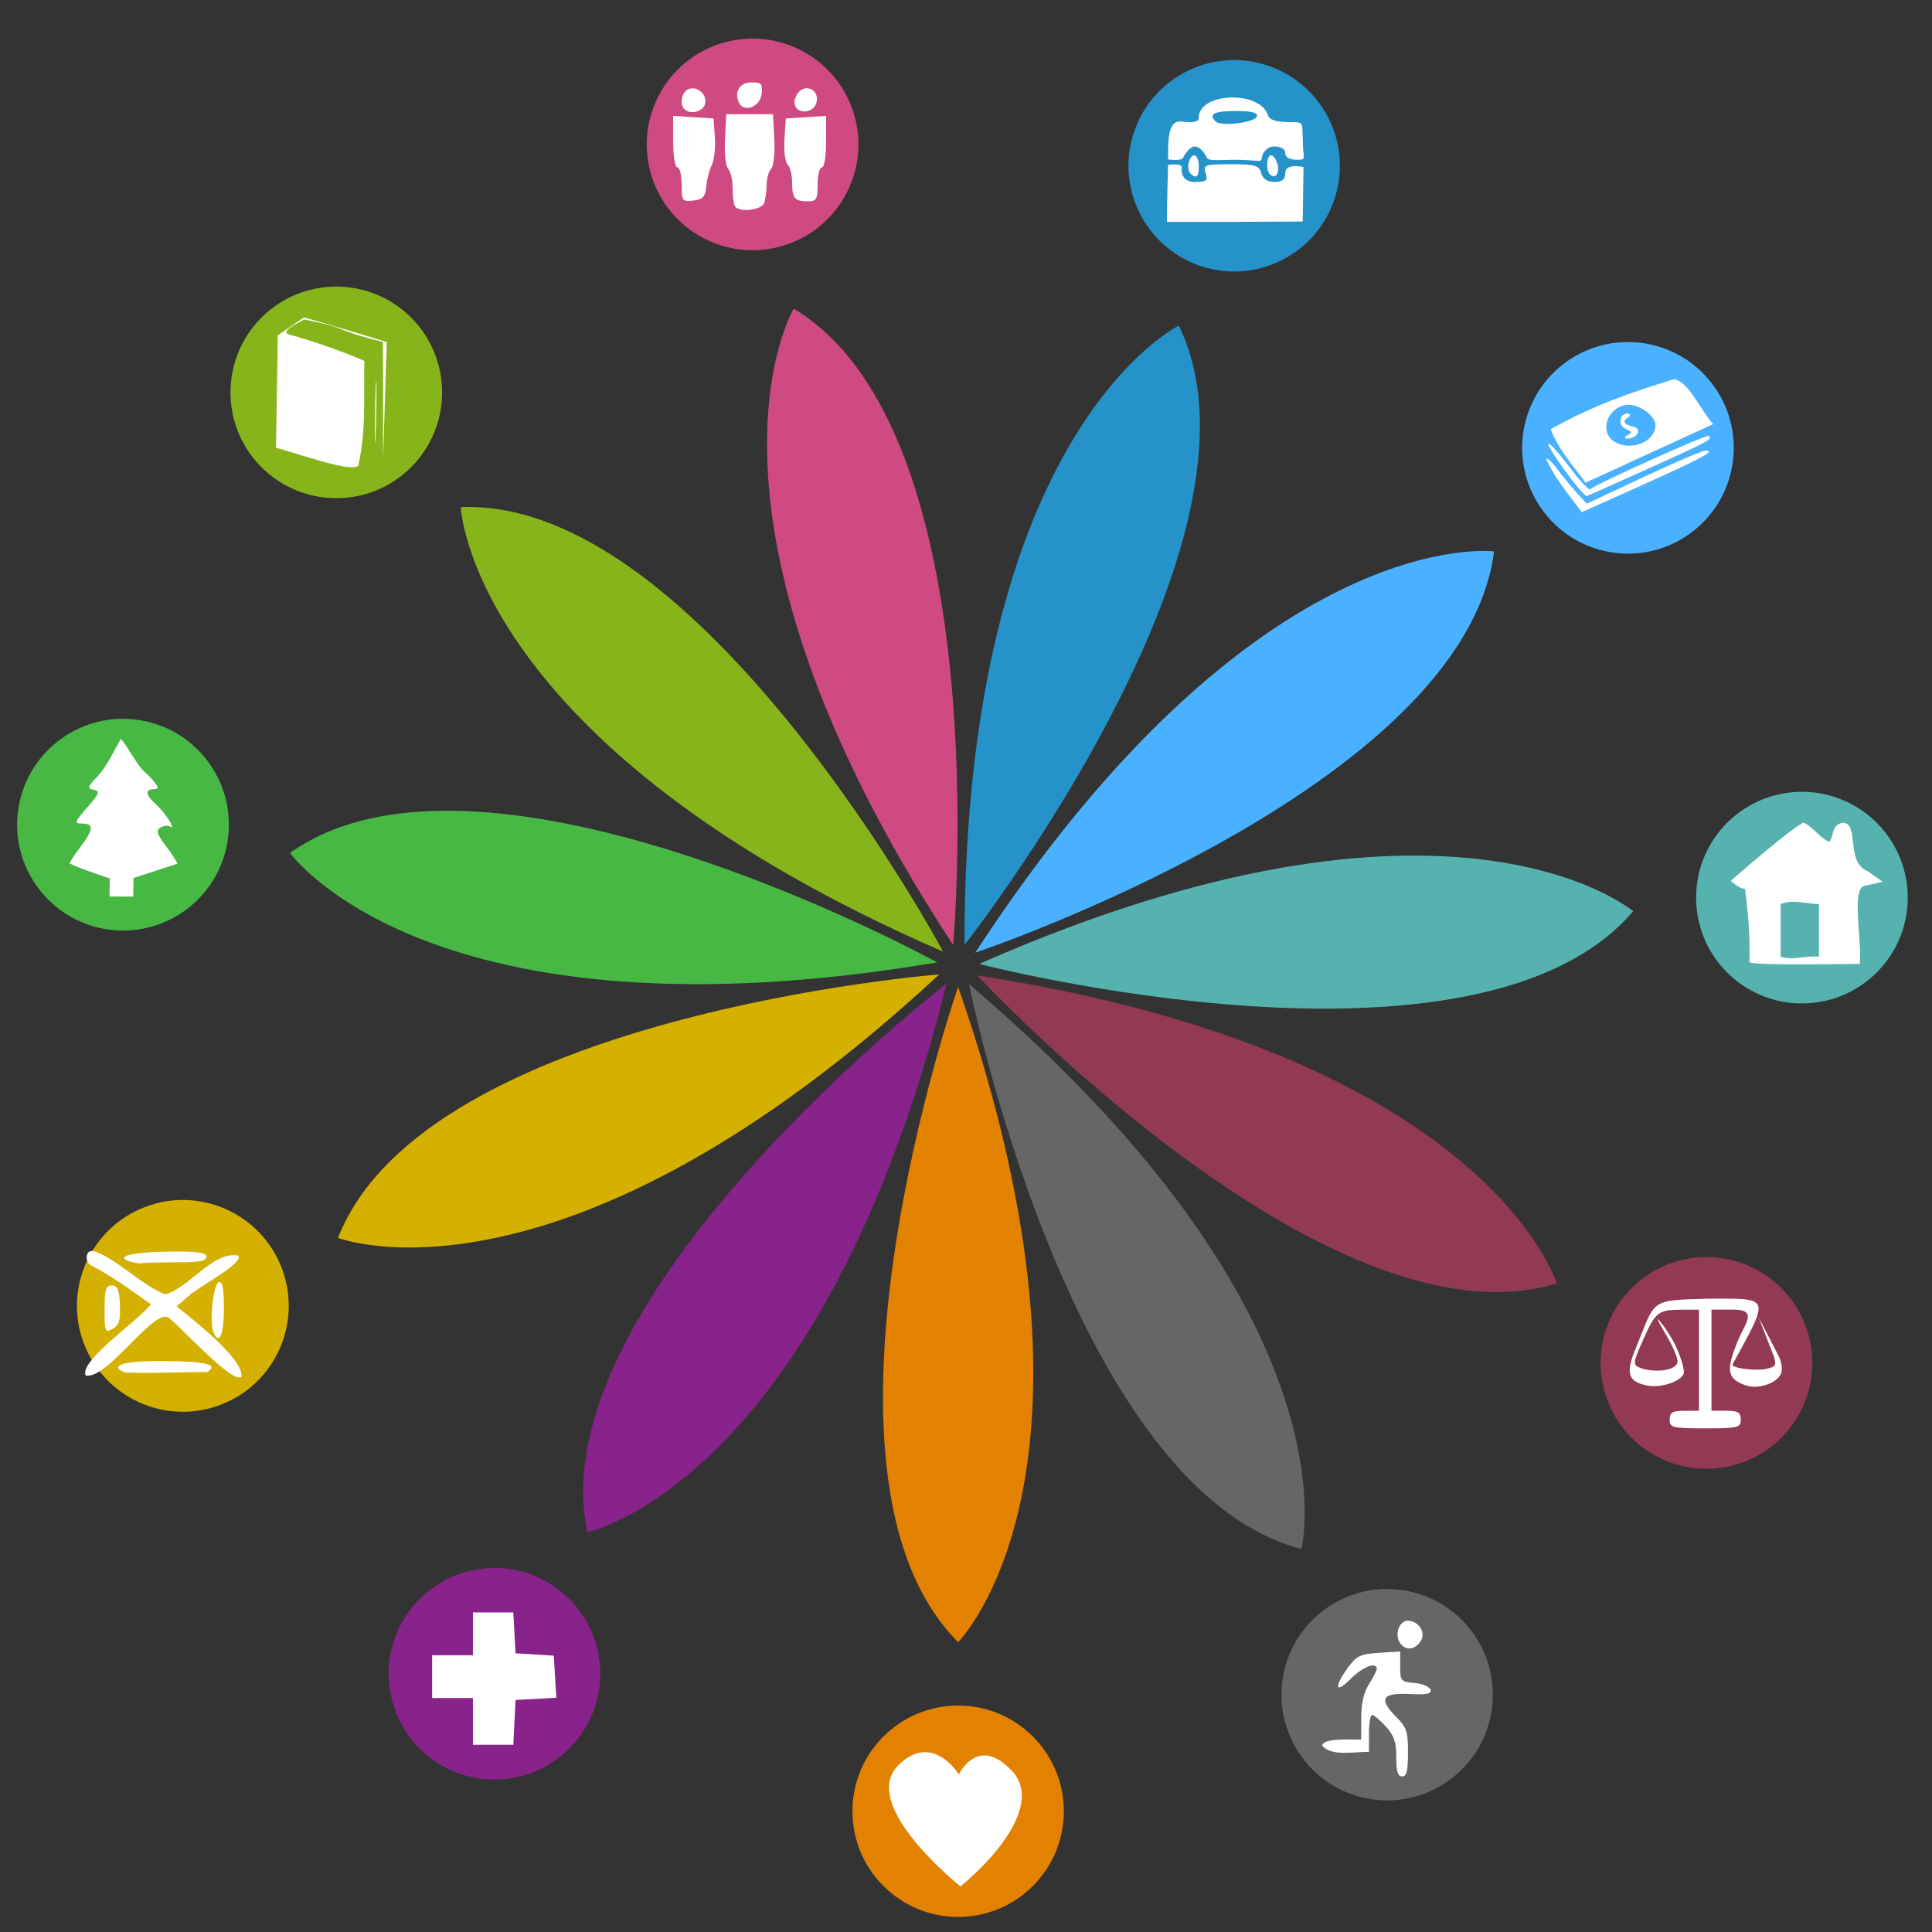 <?xml version="1.0" encoding="UTF-8" standalone="no"?>
<svg
   xmlns:dc="http://purl.org/dc/elements/1.1/"
   xmlns:cc="http://creativecommons.org/ns#"
   xmlns:rdf="http://www.w3.org/1999/02/22-rdf-syntax-ns#"
   xmlns:svg="http://www.w3.org/2000/svg"
   xmlns="http://www.w3.org/2000/svg"
   xmlns:sodipodi="http://sodipodi.sourceforge.net/DTD/sodipodi-0.dtd"
   xmlns:inkscape="http://www.inkscape.org/namespaces/inkscape"
   viewBox="0 0 100 100"
   width="100"
   height="100"
   version="1.1"
   id="svg216"
   sodipodi:docname="flower.svg"
   inkscape:version="0.92.3 (unknown)"><rect x="0" y="0" width="100" height="100" fill="#333333" stroke="none"/>
<defs
   id="defs220" />
<sodipodi:namedview
   pagecolor="#ffffff"
   bordercolor="#666666"
   borderopacity="1"
   objecttolerance="10"
   gridtolerance="10"
   guidetolerance="10"
   inkscape:pageopacity="0"
   inkscape:pageshadow="2"
   inkscape:window-width="1920"
   inkscape:window-height="1020"
   id="namedview218"
   showgrid="false"
   inkscape:zoom="5.6568542"
   inkscape:cx="28.21377"
   inkscape:cy="45.616498"
   inkscape:window-x="0"
   inkscape:window-y="32"
   inkscape:window-maximized="1"
   inkscape:current-layer="svg216" />
<g
   id="g2373"
   transform="matrix(1.128,0,0,1.128,-8.491,-5.639)">
  <g
     style="fill:#88b41b;fill-opacity:1"
     id="g166"
     transform="matrix(-0.329,0.357,-0.357,-0.329,62.047,37.901)"
     y="90"
     x="58">
    <path
       style="fill:#88b41b;fill-opacity:1"
       inkscape:connector-curvature="0"
       id="path162"
       d="m 32,2 c 0,0 -16,46 0,62 0,0 16,-16 0,-62 z" />
    <circle
       style="fill:#88b41b;fill-opacity:1"
       id="circle164"
       r="10"
       cy="80"
       cx="32" />
  </g>
  <g
     style="fill:#ffffff"
     transform="matrix(0.191,0.003,-0.003,0.191,-28.451,-4.871)"
     width="8"
     version="1.1"
     viewBox="0 0 30 30"
     x="32"
     y="80"
     id="g182">
    <path
       style="fill:#ffffff"
       d="m 277,159 c 1.7,-8.8 1,-15 1,-25 -6.3,-2.6 -13,-4.7 -18,-6 -2.6,-0.64 1.5,-2.6 3.4,-3.7 12,2.2 5.8,2 19,5.1 0.26,9.7 0.24,17 0.48,28 0.15,-9.4 0.29,-19 0.44,-28 -6.6,-1.9 -13,-3.8 -20,-5.6 l -6.2,4.4 v 27 c 6.6,1.7 19,6 20,3.8 z"
       id="path178"
       inkscape:connector-curvature="0" />
    <path
       d="m 281,139 c -0.34,-2.1 -0.22,19 -0.016,14 0.087,-2.6 0.1,-11 0.015,-14 z"
       id="path180"
       inkscape:connector-curvature="0"
       style="fill:#ffffff;stroke-width:0.65" />
  </g>
</g>

{this._onPressButton} /&gt;
  
{this._onPressButton} /&gt;
  {0} onPressIn={_onHeartButton} /&gt;
<g
   id="g2365"
   transform="matrix(1.128,0,0,1.128,-8.491,-5.639)">
  <g
     style="fill:#48b845;fill-opacity:1"
     id="g160"
     transform="matrix(-0.081,0.479,-0.479,-0.081,54.084,33.993)"
     y="90"
     x="58">
    <path
       style="fill:#48b845;fill-opacity:1"
       inkscape:connector-curvature="0"
       id="path156"
       d="m 32,2 c 0,0 -16,46 0,62 0,0 16,-16 0,-62 z" />
    <circle
       style="fill:#48b845;fill-opacity:1"
       id="circle158"
       r="10"
       cy="80"
       cx="32" />
  </g>
  <path
     sodipodi:nodetypes="cccccsscccssssccccc"
     inkscape:connector-curvature="0"
     id="path262"
     d="m 13.651,45.288 c 0,0 1.167,-0.382 2.01,-0.655 0,-0.071 -0.234,-0.436 -0.52,-0.811 -0.408,-0.535 -0.463,-0.717 -0.256,-0.845 0.145,-0.09 0.343,-0.114 0.441,-0.053 0.305,0.189 -0.2,-0.615 -0.634,-1.007 -0.5,-0.453 -0.528,-0.707 -0.078,-0.707 0.253,0 0.175,-0.165 -0.318,-0.674 -0.44,-0.294 -0.968,-1.409 -1.229,-1.632 -0.329,0.587 -0.631,1.259 -1.072,1.729 -0.457,0.477 -0.476,0.549 -0.165,0.608 0.302,0.058 0.259,0.174 -0.297,0.808 -0.595,0.678 -0.615,0.74 -0.234,0.74 0.545,0 0.524,0.278 -0.078,1.068 -0.271,0.356 -0.494,0.7 -0.494,0.766 0.503,0.253 1.84,0.683 1.84,0.683 l -0.016,0.829 1.093,0.006 z"
     style="fill:#ffffff;stroke-width:0.197" />
</g>
<g
   id="g2385"
   transform="matrix(1.128,0,0,1.128,-8.491,-5.639)">
  <g
     style="fill:#cf4a80;fill-opacity:1"
     id="g172"
     transform="matrix(-0.471,0.118,-0.118,-0.471,66.573,45.53)"
     y="90"
     x="58">
    <path
       style="fill:#cf4a80;fill-opacity:1"
       inkscape:connector-curvature="0"
       id="path168"
       d="m 32,2 c 0,0 -16,46 0,62 0,0 16,-16 0,-62 z" />
    <circle
       style="fill:#cf4a80;fill-opacity:1"
       id="circle170"
       r="10"
       cy="80"
       cx="32" />
  </g>
  <g
     style="fill:#ffffff"
     id="g4387"
     transform="matrix(0.195,0,0,0.195,-30.419,-3.507)">
    <path
       style="fill:#ffffff"
       d="m 374.393,91.418 c 0.334,-0.87 0.607,-2.805 0.607,-4.3 0,-1.495 0.474,-3.193 1.054,-3.772 0.58,-0.58 0.917,-3.707 0.75,-6.95 L 376.5,70.5 h -5.5 -5.5 l -0.304,5.896 c -0.167,3.243 0.17,6.37 0.75,6.95 C 366.526,83.926 367,86.035 367,88.033 c 0,1.998 0.3,3.933 0.667,4.3 1.311,1.311 6.123,0.656 6.726,-0.915 z"
       id="path138"
       inkscape:connector-curvature="0" />
    <path
       style="fill:#ffffff"
       d="m 360.785,87.5 c 0.157,-1.65 0.749,-3.927 1.317,-5.059 0.567,-1.133 0.889,-4.058 0.715,-6.5 L 362.5,71.5 357.75,71.195 353,70.89 v 6.055 C 353,80.315 353.443,83 354,83 c 0.55,0 1,1.83 1,4.066 0,3.846 0.149,4.049 2.75,3.75 2.24,-0.258 2.803,-0.873 3.035,-3.316 z"
       id="path136-3"
       inkscape:connector-curvature="0" />
    <path
       style="fill:#ffffff"
       d="m 387,87 c 0,-2.2 0.45,-4 1,-4 0.557,0 1,-2.685 1,-6.055 v -6.055 l -4.75,0.305 -4.75,0.305 -0.31,4.89 c -0.171,2.689 0.167,5.367 0.75,5.95 C 380.523,82.923 381,84.81 381,86.533 381,90.281 381.59,91 384.667,91 386.722,91 387,90.524 387,87 Z"
       id="path134"
       inkscape:connector-curvature="0" />
    <path
       style="fill:#ffffff"
       d="m 360.43,68.322 c 0.832,-2.167 -1.585,-4.584 -3.752,-3.752 -1.672,0.642 -2.278,3.496 -1.011,4.763 1.267,1.267 4.122,0.661 4.763,-1.011 z"
       id="path132"
       inkscape:connector-curvature="0" />
    <path
       style="fill:#ffffff"
       d="m 386.803,67.377 c 0.398,-2.791 -2.797,-4.106 -4.458,-1.835 -1.661,2.271 -0.537,4.627 2.032,4.26 1.275,-0.182 2.244,-1.151 2.426,-2.426 z"
       id="path130"
       inkscape:connector-curvature="0" />
    <path
       style="fill:#ffffff"
       d="m 373.816,65.75 c 0.273,-2.375 -0.037,-2.75 -2.281,-2.75 -2.766,0 -4.137,1.99 -3.147,4.57 1.036,2.701 5.063,1.351 5.428,-1.82 z"
       id="path128"
       inkscape:connector-curvature="0" />
  </g>
</g>
<g
   id="g2395"
   transform="matrix(1.128,0,0,1.128,-8.491,-5.639)">
  <g
     transform="matrix(0.485,0,0,0.485,8.093,6.341)"
     style="fill:#2593c9;fill-opacity:1"
     id="g242">
    <path
       style="fill:#2593c9;fill-opacity:1"
       inkscape:connector-curvature="0"
       id="path174"
       d="m 90.088,86.63 c 0,0 30.165,-38.237 20.277,-58.59 0,0 -20.353,9.887 -20.277,58.59 z" />
    <circle
       style="fill:#2593c9;fill-opacity:1"
       id="circle176"
       r="10"
       cy="25.598"
       cx="-113.467"
       transform="rotate(-160.91)" />
  </g>
  <g
     transform="matrix(0.454,0,0,0.454,11.747,6.905)"
     id="g290">
    <path
       style="fill:#ffffff;stroke-width:0.454"
       d="m 122.371,18.193 0.082,-5.499 c 0,0 -1.844,-0.46 -1.844,0.603 0,0.646 -0.307,0.896 -1.096,0.896 -0.709,0 -1.181,-0.316 -1.336,-0.896 -0.208,-0.774 -0.627,-0.896 -3.073,-0.896 -2.623,0 -2.811,0.066 -2.541,0.896 0.249,0.765 0.083,0.896 -1.139,0.896 -1.097,0 -1.385,-0.879 -1.281,-1.468 0.078,-0.442 -1.375,-0.269 -1.375,-0.269 0,0 -0.114,3.252 -0.114,5.771 4.572,0.005 9.144,0.001 13.716,-0.034 z"
       id="path124"
       inkscape:connector-curvature="0"
       sodipodi:nodetypes="ccsssssssccc" />
    <path
       style="fill:#ffffff;stroke-width:0.454"
       d="m 111.874,12.625 c 0,-0.616 -0.207,-1.121 -0.46,-1.121 -0.514,0 -0.854,1.378 -0.377,1.843 0.507,0.494 0.837,0.451 0.837,-0.723 z"
       id="path122"
       inkscape:connector-curvature="0"
       sodipodi:nodetypes="ssss" />
    <path
       inkscape:connector-curvature="0"
       style="fill:#ffffff;stroke-width:0.454"
       d="m 119.823,12.4 c -0.132,-0.493 -0.423,-0.896 -0.646,-0.896 -0.466,0 -0.553,1.5 -0.112,1.93 0.533,0.52 1.003,-0.122 0.759,-1.034 z"
       id="path120" />
    <path
       style="fill:#ffffff;stroke-width:0.454"
       d="m 115.079,5.659 c -1.651,0.053 -3.205,0.745 -3.205,2.029 0,0.438 -0.502,0.545 -1.839,0.396 -1.386,-0.107 -1.253,2.308 -1.271,3.829 0,0 1.376,0.199 1.521,-0.17 0.146,-0.37 0.706,-1.135 1.192,-1.135 0.487,0 1.004,0.667 1.149,1.036 0.194,0.492 0.99,0.308 2.974,0.308 2.102,0 2.637,0.339 2.637,-0.182 0,-0.418 0.506,-1.163 1.221,-1.163 0.715,0 1.149,0.254 1.149,0.672 0,0.422 0.437,0.672 1.175,0.672 1.099,0 0.567,-0.144 0.608,-1.935 -0.14,-1.893 0.274,-1.875 -1.516,-1.88 -1.195,-0.003 -1.871,-0.23 -2.007,-0.672 -0.39,-1.272 -2.139,-1.859 -3.79,-1.806 z m 0.512,1.363 c 1.664,0 2.282,0.161 2.148,0.56 -0.206,0.61 -3.624,1.027 -4.158,0.507 -0.773,-0.753 -0.181,-1.067 2.01,-1.067 z"
       id="path118"
       inkscape:connector-curvature="0"
       sodipodi:nodetypes="sscccscssssscccssscs" />
  </g>
</g>
<g
   id="g2401"
   transform="matrix(1.128,0,0,1.128,-8.491,-5.639)">
  <g
     style="fill:#49b1ff;fill-opacity:1"
     id="g190"
     transform="matrix(-0.297,-0.384,0.384,-0.297,61.013,61.597)"
     y="90"
     x="58">
    <path
       style="fill:#49b1ff;fill-opacity:1"
       inkscape:connector-curvature="0"
       id="path186"
       d="m 32,2 c 0,0 -16,46 0,62 0,0 16,-16 0,-62 z" />
    <circle
       style="fill:#49b1ff;fill-opacity:1"
       id="circle188"
       r="10"
       cy="80"
       cx="32" />
  </g>
  <path
     sodipodi:nodetypes="cccccsscsacczaacsscsscccccccccc"
     inkscape:connector-curvature="0"
     id="path190"
     d="m 84.336,22.4 c -2.038,0.633 -3.591,1.152 -5.653,2.292 0.377,0.961 0.944,1.567 1.602,2.454 1.952,-0.895 3.903,-1.79 5.855,-2.686 -0.553,-0.587 -1.134,-1.984 -1.804,-2.06 z m -2.066,1.174 c 0.527,0 1.221,0.531 1.221,0.934 0,0.802 -1.24,1.249 -1.957,0.706 -0.664,-0.503 -0.154,-1.64 0.736,-1.64 z m 0.039,0.443 c -0.068,-0.105 -0.289,-0.005 -0.367,0.074 -0.339,0.809 0.956,0.545 0.169,0.933 -0.132,0.198 0.55,0.094 0.58,-0.214 0.03,-0.309 -0.582,-0.208 -0.621,-0.462 -0.021,-0.134 0.313,-0.216 0.239,-0.33 z m 3.632,0.985 c -0.088,-0.088 -5.213,2.218 -5.446,2.451 -0.056,0.056 -0.49,-0.412 -0.963,-1.04 -0.473,-0.628 -0.902,-1.101 -0.952,-1.051 -0.111,0.111 1.564,2.403 1.757,2.403 0.014,0 1.257,-0.556 2.763,-1.234 2.832,-1.277 3.002,-1.368 2.841,-1.529 z m -0.168,0.679 c -0.152,0.006 -1.437,0.556 -2.855,1.221 l -2.578,1.21 -0.477,-0.52 c -0.263,-0.286 -0.661,-0.772 -0.885,-1.079 -0.224,-0.307 -0.453,-0.515 -0.509,-0.463 0.434,0.943 0.977,1.553 1.639,2.448 1.276,-0.563 2.612,-1.165 3.764,-1.69 1.893,-0.863 2.372,-1.148 1.9,-1.128 z"
     style="fill:#ffffff;stroke-width:0.191" />
</g>
<g
   id="g2407"
   transform="matrix(1.128,0,0,1.128,-8.491,-5.639)">
  <g
     style="fill:#55b2ae;fill-opacity:1"
     id="g196"
     transform="matrix(-0.039,-0.484,0.484,-0.039,52.739,64.796)"
     y="90"
     x="58">
    <path
       style="fill:#55b2ae;fill-opacity:1"
       inkscape:connector-curvature="0"
       id="path192"
       d="m 32,2 c 0,0 -16,46 0,62 0,0 16,-16 0,-62 z" />
    <circle
       style="fill:#55b2ae;fill-opacity:1"
       id="circle194"
       r="10"
       cy="80"
       cx="32" />
  </g>
  <path
     sodipodi:nodetypes="ccccccccccccccccc"
     inkscape:connector-curvature="0"
     id="path258"
     d="m 90.302,42.749 c -0.294,0 -3.353,2.662 -3.353,2.662 0,0 0.348,0.373 0.651,0.373 0.123,0.926 0.235,2.033 0.207,3.375 0.061,0.061 1.223,0.102 2.582,0.092 l 2.471,-0.019 c 0.133,-0.911 -0.383,-3.328 0.18,-3.575 l 0.873,-0.195 -0.691,-0.492 c -1.022,-0.396 -0.36,-2.207 -1.131,-2.22 -0.551,0.095 -0.383,0.583 -0.625,0.879 -0.467,-0.219 -0.712,-0.643 -1.164,-0.879 z m -1.068,3.736 c 0.635,-0.243 1.172,0 1.758,0 v 2.417 c -0.469,-0.087 -1.172,0.185 -1.758,0 z"
     style="fill:#ffffff;stroke-width:0.22" />
</g>
<g
   id="g2413"
   transform="matrix(1.128,0,0,1.128,-8.491,-5.639)">
  <g
     style="fill:#923953;fill-opacity:1"
     id="g202"
     transform="matrix(0.228,-0.429,0.429,0.228,44.214,63.027)"
     y="90"
     x="58">
    <path
       style="fill:#923953;fill-opacity:1"
       inkscape:connector-curvature="0"
       id="path198"
       d="m 32,2 c 0,0 -16,46 0,62 0,0 16,-16 0,-62 z" />
    <circle
       style="fill:#923953;fill-opacity:1"
       id="circle200"
       r="10"
       cy="80"
       cx="32" />
  </g>
  <path
     sodipodi:nodetypes="ssssccccccccscccccccccccccccccsss"
     inkscape:connector-curvature="0"
     id="path833"
     d="m 87.407,70.138 c 0,0.372 -0.128,0.403 -1.632,0.403 -1.504,0 -1.632,-0.032 -1.632,-0.403 0,-0.326 0.128,-0.403 0.672,-0.403 h 0.672 v -2.319 -2.319 h -0.816 c -1.061,0.005 -1.181,0.101 -1.76,1.412 -0.447,1.013 -0.46,1.115 -0.155,1.242 0.483,0.201 1.249,0.188 1.572,-0.026 0.244,-0.162 0.238,-0.282 -0.048,-0.911 -0.181,-0.398 -0.692,-1.192 -0.683,-1.271 0.009,-0.079 0.587,0.701 0.834,1.242 0.247,0.541 0.406,1.102 0.353,1.246 -0.133,0.365 -1.056,0.669 -1.66,0.548 -0.904,-0.182 -1.02,-0.56 -0.53,-1.732 0.92,-2.222 0.571,-2.179 3.284,-2.256 2.922,0 2.884,-0.164 1.144,3.028 0,0.168 1.092,0.301 1.568,0.191 0.455,-0.105 0.431,-0.188 0.345,-0.543 l -0.713,-1.828 0.935,1.813 c 0.12,0.243 0.166,0.585 0.102,0.759 -0.167,0.456 -1.052,0.759 -1.629,0.557 -0.853,-0.299 -0.92,-0.684 -0.355,-2.053 0.333,-0.813 0.985,-1.471 -0.35,-1.42 h -0.864 v 2.319 2.319 h 0.672 c 0.544,0 0.672,0.077 0.672,0.403 z"
     style="fill:#ffffff;stroke-width:0.197" />
</g>
<g
   id="g2421"
   transform="matrix(1.128,0,0,1.128,-8.491,-5.639)">
  <g
     style="fill:#666666"
     id="g208"
     transform="matrix(0.418,-0.246,0.246,0.418,38.123,57.195)"
     y="90"
     x="58">
    <path
       style="fill:#666666"
       inkscape:connector-curvature="0"
       id="path204"
       d="m 32,2 c 0,0 -16,46 0,62 0,0 16,-16 0,-62 z" />
    <circle
       style="fill:#666666"
       id="circle206"
       r="10"
       cy="80"
       cx="32" />
  </g>
  <g
     style="fill:#ffffff"
     id="g979"
     transform="matrix(0.073,0,0,0.073,203.935,-23.408)">
    <path
       style="fill:#ffffff;stroke-width:2.513"
       d="m -1805.483,1490.789 c 0,-13.306 -0.826,-15.802 -7.433,-22.45 -11.233,-11.304 -8.964,-15.227 8.32,-14.386 11.048,0.538 14.112,-0.09 13.288,-2.72 -0.589,-1.88 -5.122,-3.779 -10.075,-4.218 -8.608,-0.764 -9.005,-1.218 -9.001,-10.301 v -9.502 l -13.365,0.875 c -11.823,0.774 -14.086,1.868 -19.618,9.486 -8.903,12.261 -7.74,16.63 1.832,6.885 7.394,-7.527 16.456,-11.005 16.417,-6.3 -0.01,1.062 -2.208,5.408 -4.887,9.658 -3.3,5.234 -4.877,12.088 -4.887,21.247 l -0.015,13.521 c -5.217,0.16 -24.306,-1.216 -24.518,3.863 6.078,6.779 18.66,3.863 29.421,3.863 v -11.589 c 0,-6.374 0.897,-11.589 1.993,-11.589 1.096,0 4.958,3.25 8.581,7.223 5.238,5.743 6.588,9.701 6.588,19.315 0,9.031 0.931,12.092 3.678,12.092 2.847,0 3.678,-3.38 3.678,-14.97 z"
       id="path893"
       inkscape:connector-curvature="0"
       sodipodi:nodetypes="ccccccccccccccccsscsscc" />
    <path
       style="fill:#ffffff;stroke-width:2.513"
       d="m -1797.307,1420.345 c 3.155,-5.263 -1.642,-12.449 -8.311,-12.449 -5.625,0 -8.593,9.324 -4.584,14.398 3.71,4.695 9.43,3.83 12.895,-1.95 z"
       id="path891"
       inkscape:connector-curvature="0"
       sodipodi:nodetypes="cscc" />
  </g>
</g>
<g
   id="g2342"
   transform="matrix(1.128,0,0,1.128,-8.491,-5.639)">
  <g
     style="fill:#e38200;fill-opacity:1"
     id="g142"
     transform="matrix(0.485,0,0,0.485,35.973,49.311)"
     y="90"
     x="58">
    <path
       style="fill:#e38200;fill-opacity:1"
       inkscape:connector-curvature="0"
       id="path136"
       d="m 32,2 c 0,0 -16,46 0,62 0,0 16,-16 0,-62 z" />
    <circle
       style="fill:#e38200;fill-opacity:1"
       id="circle138"
       r="10"
       cy="80"
       cx="32" />
  </g>
  <path
     sodipodi:nodetypes="scscs"
     inkscape:connector-curvature="0"
     id="path901"
     d="m 53.979,86.276 c -1.584,-1.712 -2.453,0.146 -2.453,0.146 0,0 -1.2,-1.978 -2.774,-0.427 -1.484,1.463 1.199,4.195 2.844,5.568 1.796,-1.481 3.696,-3.868 2.384,-5.287 z"
     style="fill:#ffffff;stroke-width:0.211" />
</g>
<g
   id="g2348"
   transform="matrix(1.128,0,0,1.128,-8.491,-5.639)">
  <g
     style="fill:#88238c;fill-opacity:1"
     id="g148"
     transform="matrix(0.406,0.266,-0.266,0.406,38.506,40.81)"
     y="90"
     x="58">
    <path
       style="fill:#88238c;fill-opacity:1"
       inkscape:connector-curvature="0"
       id="path144"
       d="m 32,2 c 0,0 -16,46 0,62 0,0 16,-16 0,-62 z" />
    <circle
       style="fill:#88238c;fill-opacity:1"
       id="circle146"
       r="10"
       cy="80"
       cx="32" />
  </g>
  <path
     sodipodi:nodetypes="ccccccccccccc"
     inkscape:connector-curvature="0"
     id="path897"
     d="m 31.184,83.007 c 0.624,-0.034 1.247,-0.069 1.871,-0.104 -0.039,-0.644 -0.077,-1.289 -0.116,-1.933 -0.585,-0.035 -1.17,-0.071 -1.755,-0.107 -0.034,-0.625 -0.069,-1.251 -0.103,-1.876 -0.618,0 -1.235,0 -1.853,0 0,0.655 0,1.31 0,1.965 h -1.871 v 1.965 h 1.871 v 2.144 h 1.854 c 0.034,-0.685 0.068,-1.37 0.102,-2.055 z"
     style="fill:#ffffff;stroke-width:0.174" />
</g>
<g
   id="g2359"
   transform="matrix(1.128,0,0,1.128,-8.491,-5.639)">
  <g
     style="fill:#d4b000;fill-opacity:1"
     id="g154"
     transform="matrix(0.195,0.445,-0.445,0.195,45.278,35.081)"
     y="90"
     x="58">
    <path
       style="fill:#d4b000;fill-opacity:1"
       inkscape:connector-curvature="0"
       id="path150"
       d="m 32,2 c 0,0 -16,46 0,62 0,0 16,-16 0,-62 z" />
    <circle
       style="fill:#d4b000;fill-opacity:1"
       id="circle152"
       r="10"
       cy="80"
       cx="32" />
  </g>
  <g
     style="fill:#ffffff"
     id="g1037"
     transform="matrix(0.077,0,0,0.077,214.214,-28.954)">
    <path
       style="fill:#ffffff;stroke-width:2.513"
       d="m -2583.778,1226.24 c 6.936,4.902 38.305,40.028 43.493,35.11 0.942,-10.775 -28.465,-33.597 -38.736,-41.931 l 7.355,-6.291 c 5.945,-5.571 32.028,-18.814 29.588,-23.852 -14.877,-3.455 -30.682,20.442 -43.851,22.894 -12.429,-4.207 -32.213,-23.9 -43.496,-25.753 -4.337,0 -4.164,7.578 0.207,9.035 13.094,6.864 22.355,13.944 34.78,22.66 -5.091,8.299 -42.456,33.126 -38.821,42.483 12.706,3.192 40.881,-40.687 49.48,-34.355 z"
       id="path845"
       inkscape:connector-curvature="0"
       sodipodi:nodetypes="ccccccccccc" />
    <path
       style="fill:#ffffff;stroke-width:2.513"
       d="m -2560.703,1258.627 c 6.773,-4.499 -0.107,-6.304 -25.152,-6.601 -24.624,-0.291 -33.899,2.733 -24.128,6.772 12.688,0.803 43.89,-0.499 49.281,-0.172 z"
       id="path843"
       inkscape:connector-curvature="0"
       sodipodi:nodetypes="ccccc" />
    <path
       style="fill:#ffffff;stroke-width:2.513"
       d="m -2550.825,1220.97 c 0,-12.412 -0.821,-16.67 -3.065,-15.895 -3.165,1.094 -5.615,22.932 -3.288,29.302 3.246,8.884 6.353,2.326 6.353,-13.408 z"
       id="path841"
       inkscape:connector-curvature="0" />
    <path
       style="fill:#ffffff;stroke-width:2.513"
       d="m -2612.775,1218.565 c -0.387,-9.126 -1.397,-11.545 -4.82,-11.545 -3.619,0 -4.331,2.345 -4.331,14.255 0,13.375 0.298,14.088 4.82,11.545 3.827,-2.151 4.72,-5.089 4.331,-14.255 z"
       id="path839"
       inkscape:connector-curvature="0" />
    <path
       style="fill:#ffffff;stroke-width:2.513"
       d="m -2562.061,1191.443 c 3.877,-3.934 -4.157,-5.272 -26.961,-4.489 -22.02,0.756 -28.288,4.002 -12.578,6.895 11.523,-1.496 36.662,0.514 39.539,-2.406 z"
       id="path837"
       inkscape:connector-curvature="0"
       sodipodi:nodetypes="cscc" />
  </g>
</g>
<path
   style="fill:none;stroke:none;stroke-width:10.173px;stroke-linecap:butt;stroke-linejoin:miter;stroke-opacity:1"
   d="m 49.643,49.994 13.433,50.529 -29.314,-0.314 z"
   id="path1069"
   inkscape:connector-curvature="0" />
<path
   style="fill:none;stroke:none;stroke-width:10.144px;stroke-linecap:butt;stroke-linejoin:miter;stroke-opacity:1"
   d="M 49.601,51.072 34.04,100.21 9.07,84.67 Z"
   id="path1069-3"
   inkscape:connector-curvature="0" />
<path
   style="fill:none;stroke:none;stroke-width:10.304px;stroke-linecap:butt;stroke-linejoin:miter;stroke-opacity:1"
   d="M 50.136,49.932 9.306,83.438 -2.222,55.784 Z"
   id="path1069-6"
   inkscape:connector-curvature="0" />
<path
   style="fill:none;stroke:none;stroke-width:10.144px;stroke-linecap:butt;stroke-linejoin:miter;stroke-opacity:1"
   d="M 49.103,51.045 -2.222,55.784 2.403,26.74 Z"
   id="path1069-3-7"
   inkscape:connector-curvature="0" />
<path
   style="fill:none;stroke:none;stroke-width:10.304px;stroke-linecap:butt;stroke-linejoin:miter;stroke-opacity:1"
   d="M 49.013,51.584 2.403,26.74 23.515,5.482 Z"
   id="path1069-6-5"
   inkscape:connector-curvature="0" />
<path
   style="fill:none;stroke:none;stroke-width:10.144px;stroke-linecap:butt;stroke-linejoin:miter;stroke-opacity:1"
   d="M 48.598,50.416 21.941,6.301 50.094,-2.209 Z"
   id="path1069-3-7-3"
   inkscape:connector-curvature="0" />
<path
   style="fill:none;stroke:none;stroke-width:10.304px;stroke-linecap:butt;stroke-linejoin:miter;stroke-opacity:1"
   d="m 48.657,50.947 1.541,-52.795 28.426,9.465 z"
   id="path1069-6-5-5"
   inkscape:connector-curvature="0" />
<path
   style="fill:none;stroke:none;stroke-width:10.144px;stroke-linecap:butt;stroke-linejoin:miter;stroke-opacity:1"
   d="M 49.752,50.314 78.624,7.616 98.155,29.606 Z"
   id="path1069-3-7-3-6"
   inkscape:connector-curvature="0" />
<path
   style="fill:none;stroke:none;stroke-width:10.304px;stroke-linecap:butt;stroke-linejoin:miter;stroke-opacity:1"
   d="M 49.643,49.994 97.834,28.376 101.701,58.085 Z"
   id="path1069-6-5-5-2"
   inkscape:connector-curvature="0" />
<path
   style="fill:none;stroke:none;stroke-width:10.144px;stroke-linecap:butt;stroke-linejoin:miter;stroke-opacity:1"
   d="M 50.7,50.628 101.701,58.085 90.379,85.229 Z"
   id="path1069-3-7-3-6-9"
   inkscape:connector-curvature="0" />
<path
   style="fill:none;stroke:none;stroke-width:10.304px;stroke-linecap:butt;stroke-linejoin:miter;stroke-opacity:1"
   d="M 50.212,50.598 89.554,85.838 63.983,101.449 Z"
   id="path1069-6-5-5-2-1"
   inkscape:connector-curvature="0" />
</svg>
